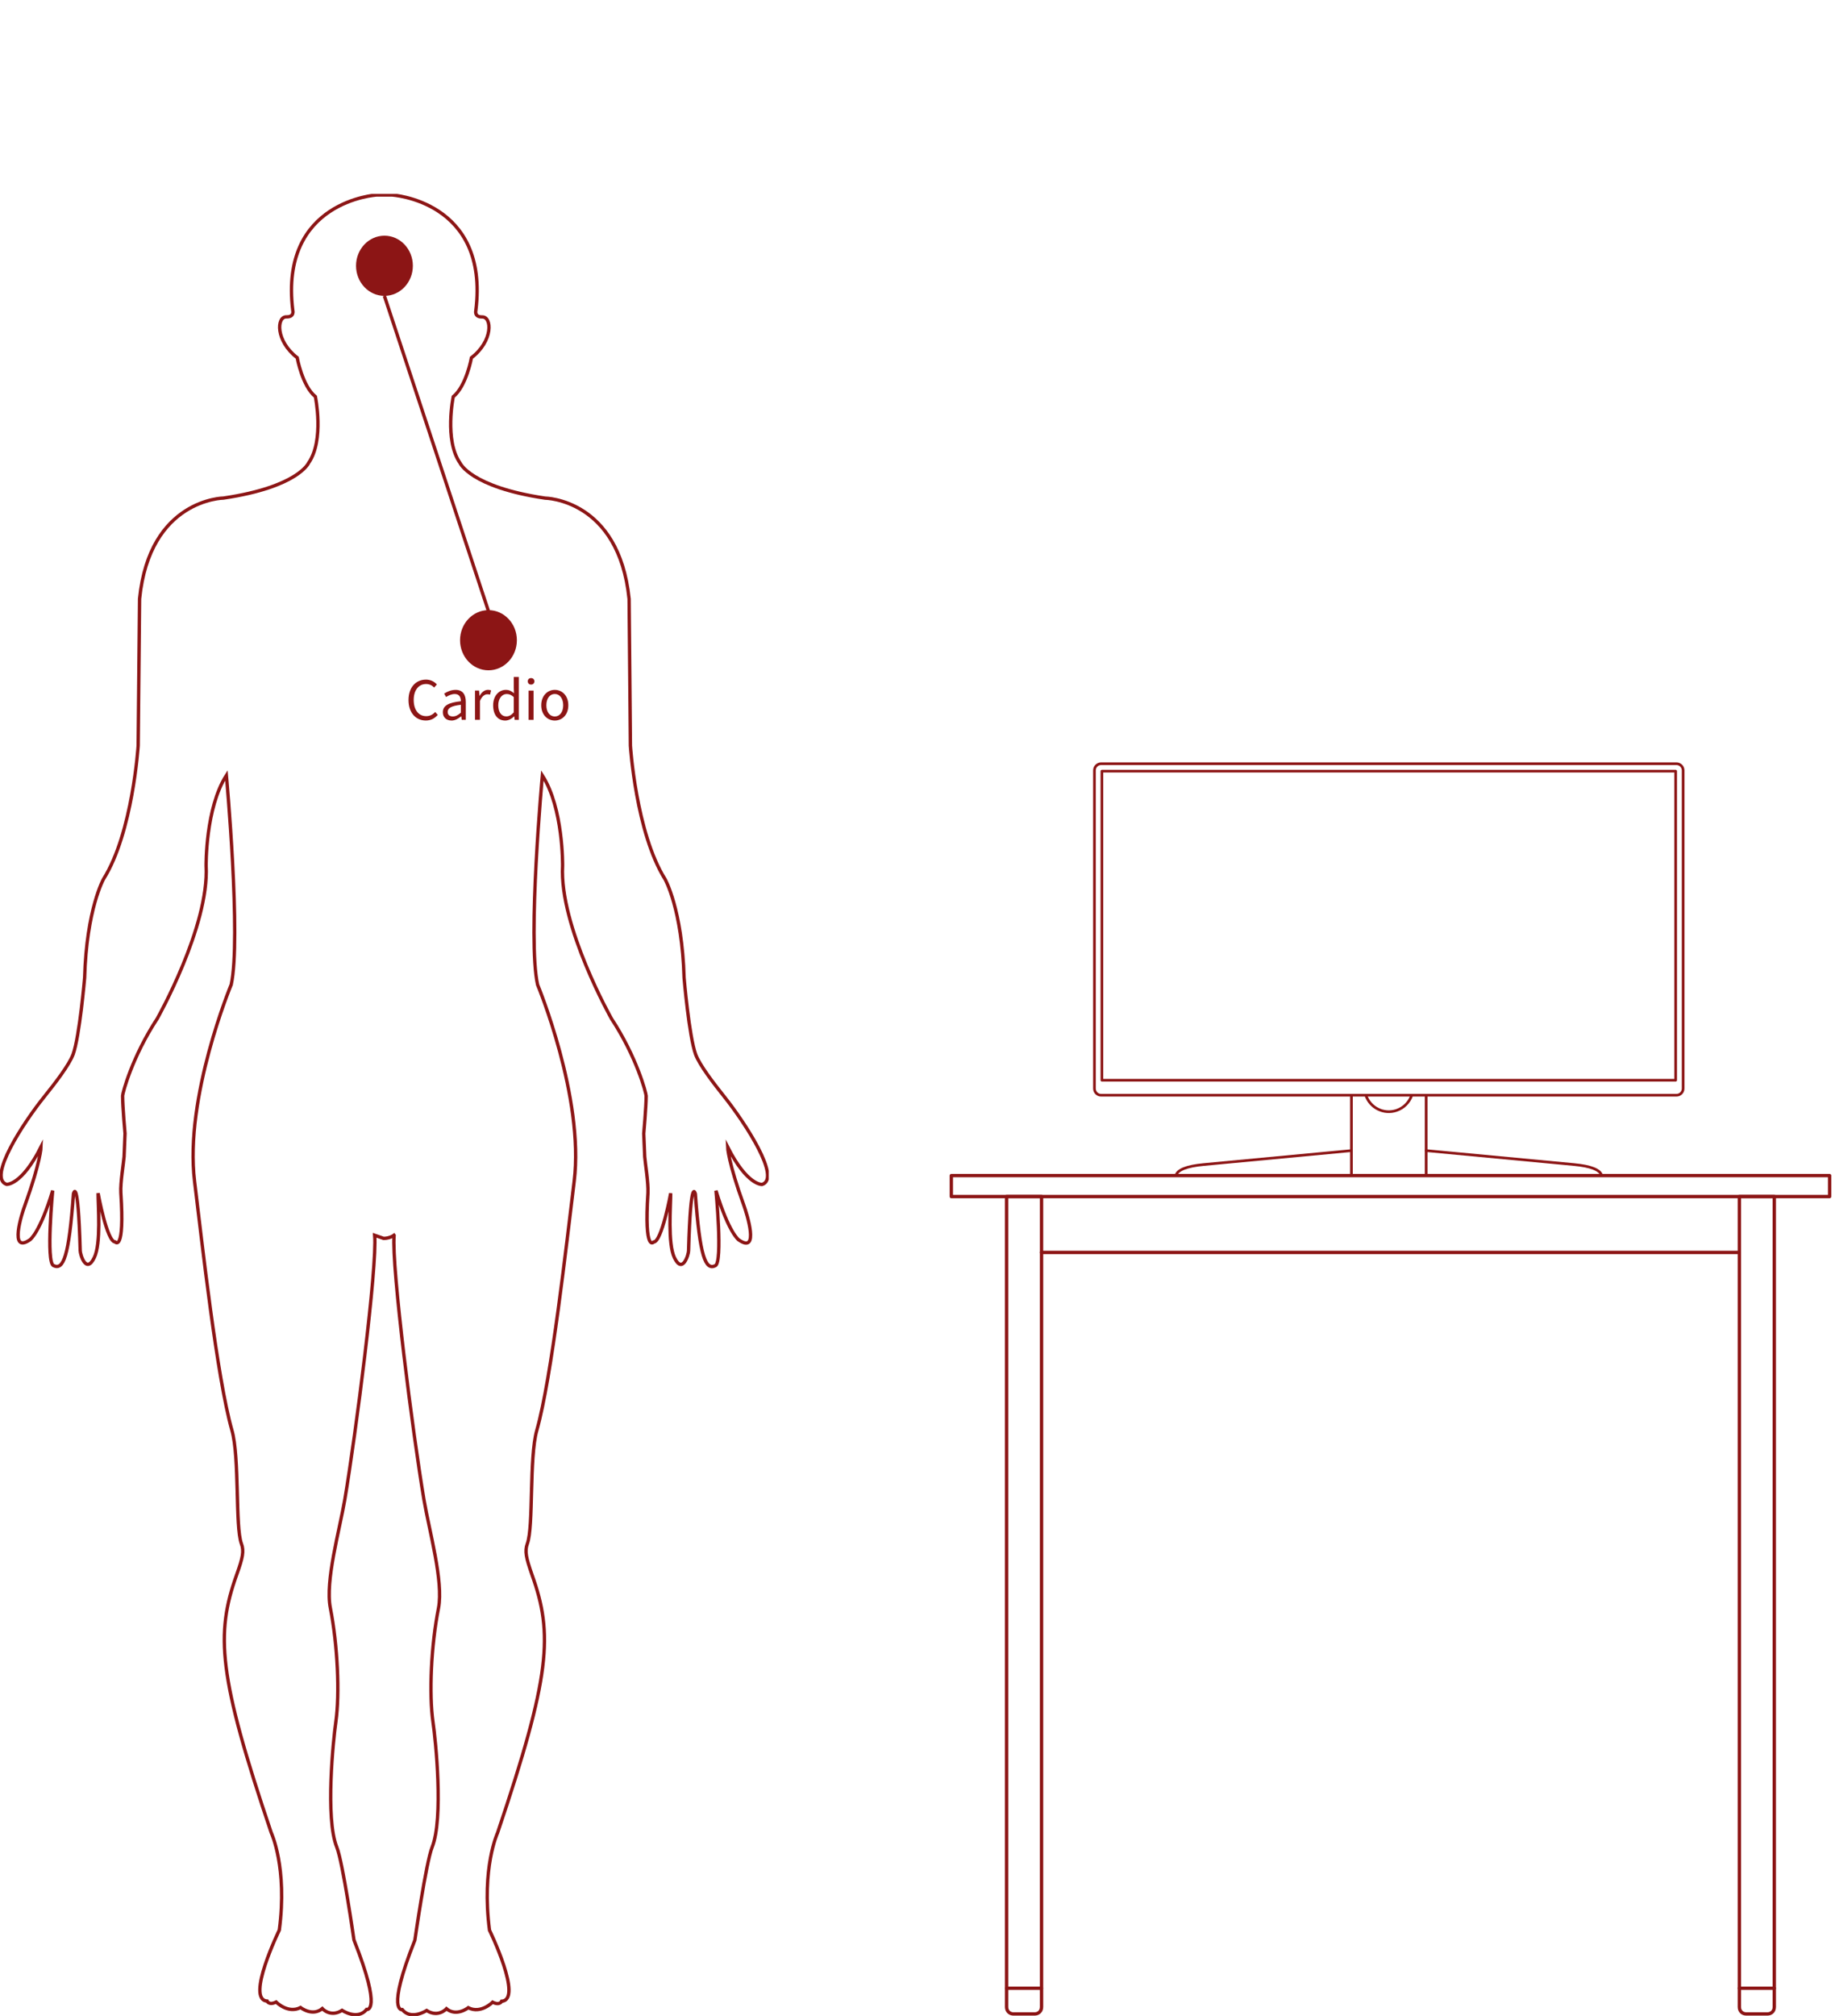 <?xml version="1.0" encoding="UTF-8"?>
<svg id="Ebene_1" data-name="Ebene 1" xmlns="http://www.w3.org/2000/svg" xmlns:xlink="http://www.w3.org/1999/xlink" viewBox="0 0 549 603">
  <defs>
    <style>
      .cls-1, .cls-2, .cls-3, .cls-4, .cls-5 {
        fill: none;
      }

      .cls-1, .cls-3, .cls-4, .cls-5 {
        stroke: #8c1515;
      }

      .cls-1, .cls-4 {
        stroke-linecap: round;
        stroke-linejoin: round;
      }

      .cls-6 {
        clip-path: url(#clippath);
      }

      .cls-2, .cls-7 {
        stroke-width: 0px;
      }

      .cls-8 {
        clip-path: url(#clippath-1);
      }

      .cls-9 {
        clip-path: url(#clippath-2);
      }

      .cls-3 {
        stroke-miterlimit: 10;
      }

      .cls-4 {
        stroke-width: .8px;
      }

      .cls-7 {
        fill: #8c1515;
      }
    </style>
    <clipPath id="clippath">
      <rect class="cls-2" x="327" y="228" width="177" height="124"/>
    </clipPath>
    <clipPath id="clippath-1">
      <rect class="cls-2" y="58" width="230" height="545"/>
    </clipPath>
    <clipPath id="clippath-2">
      <rect class="cls-2" x="283" y="350.03" width="266" height="254"/>
    </clipPath>
  </defs>
  <g class="cls-6">
    <g>
      <path class="cls-4" d="m426.67,351.56h52.51c-.52-1.68-3.27-2.75-8.26-3.22l-44.23-4.17"/>
      <path class="cls-4" d="m404.33,351.56h-52.5c.52-1.68,3.27-2.75,8.27-3.22l44.23-4.17"/>
      <path class="cls-4" d="m408.64,327.61c1.29,3.79,5.4,5.82,9.19,4.53,2.13-.72,3.81-2.4,4.53-4.53"/>
      <path class="cls-4" d="m404.33,327.61v23.95h22.35v-23.95"/>
      <path class="cls-4" d="m501.33,230.67h-171.66v92.45h171.66v-92.45Z"/>
      <path class="cls-4" d="m501.57,228.44h-172.14c-1.1,0-1.99.89-1.99,1.99v95.18c0,1.1.89,1.99,1.99,1.99h172.14c1.1,0,1.99-.89,1.99-1.99v-95.18c0-1.1-.89-1.99-1.99-1.99Z"/>
    </g>
  </g>
  <g class="cls-8">
    <path class="cls-3" d="m117.91,369.54c-.8,9.44,5.62,59.43,8.93,79.04,1.57,9.29,5.9,24.41,4.35,32.45-2.22,11.2-2.86,25.69-1.64,34.12.77,5.12,3.2,28.75-.27,37.4-1.82,4.53-5.15,27.76-5.15,27.76-8.68,21.88-3.78,20.81-3.78,20.81,2.68,3.29,7.29.26,7.29.26,3.51,2.23,5.93-.53,5.93-.53,3.01,2.49,6.52-.31,6.52-.31,3.78,1.96,7.29-1.65,7.29-1.65,2.17,1.09,2.71-.29,2.71-.29,6.51-.41-3.64-21.24-3.64-21.24-2.43-18.7,2.41-29.11,2.41-29.11,15.87-46.98,16.67-59.44,10.33-77.14-1.78-5.11-2.24-7.13-1.42-9.36,1.9-5.12.52-25.72,2.83-33.9,4.47-15.77,8.88-55.78,11.18-74.44,3.09-25.14-10.94-58.86-10.94-58.86-3.07-13.72,1.43-62.6,1.43-62.6,6.29,9.78,6.05,27.03,6.05,27.03-1,18.09,14.64,45.75,14.64,45.75,7.52,11.43,10.36,22.27,10.36,23.08,0,3.29-.72,11.26-.72,11.26l.29,6.94c.13,1.77,1.12,7.85.97,10.8-1.17,18.11,1.7,14.7,1.7,14.7,2.43,0,5.1-14.57,5.1-14.57,0,3.76-.92,15,1.11,19.25,2.43,5.06,4.21-.87,4.24-2.05.64-23.05,2.03-17.01,2.03-17.01,1.35,18.7,3.01,22.92,5.98,21.46,2.26-1.08.19-22.44.19-22.44,3.86,12.69,6.79,14.71,6.79,14.71,6.37,4.46,2.43-7.87,1.55-10.32-4.71-12.98-4.86-17.48-4.86-17.48,5.89,11.66,10.33,11.23,10.33,11.23,5.74-1.83-5.02-18.34-11.33-26.26-3.22-4.03-7.37-9.43-8.57-12.64-1.96-5.43-3.45-22.88-3.45-22.88-.59-20.6-5.7-29.54-5.7-29.54-8.72-13.94-10.36-39.93-10.36-39.93l-.39-43.89c-3.06-29.94-25.15-30.15-25.15-30.15-22.33-3.32-25.44-10.52-25.44-10.52-4.73-6.8-2.02-19.82-2.02-19.82,3.93-3.18,5.44-11.65,5.44-11.65,6.51-4.99,6.2-12.29,3.19-12.21-2.41.06-1.87-1.93-1.87-1.93,4.07-32.87-25.15-34.55-25.15-34.55h-4.46s-29.23,1.68-25.16,34.53c0,0,.55,2-1.89,1.93-3-.08-3.28,7.22,3.21,12.21,0,0,1.51,8.46,5.44,11.65,0,0,2.71,13.03-2.02,19.82,0,0-3.09,7.21-25.44,10.52,0,0-22.13.22-25.14,30.15l-.42,43.89s-1.61,25.99-10.36,39.93c0,0-5.08,8.95-5.66,29.54,0,0-1.49,17.45-3.44,22.88-1.19,3.19-5.34,8.59-8.59,12.63-6.36,7.89-17.06,24.38-11.33,26.26,0,0,4.46.43,10.33-11.23,0,0-.12,4.46-4.82,17.48-.93,2.41-4.86,14.74,1.51,10.32,0,0,2.95-2.02,6.79-14.71,0,0-2.06,21.36.23,22.44,2.99,1.46,4.63-2.76,5.98-21.46,0,0,1.38-6.04,2.02,17.01.03,1.19,1.78,7.12,4.22,2.05,2.06-4.24,1.13-15.47,1.13-19.25,0,0,2.64,14.57,5.1,14.57,0,0,2.9,3.41,1.71-14.7-.19-2.96.85-9.03.97-10.8l.28-6.94s-.72-7.95-.72-11.26c0-.82,2.85-11.65,10.36-23.08,0,0,15.63-27.67,14.62-45.75,0,0-.22-17.25,6.07-27.03,0,0,4.46,48.87,1.44,62.6,0,0-14.05,33.71-10.96,58.86,2.28,18.72,6.69,58.67,11.17,74.44,2.34,8.17.95,28.75,2.83,33.9.85,2.23.4,4.29-1.42,9.35-6.31,17.7-5.51,30.17,10.36,77.14,0,0,4.89,10.41,2.41,29.11,0,0-10.13,20.82-3.65,21.23,0,0,.5,1.38,2.71.29,0,0,3.51,3.61,7.3,1.65,0,0,3.51,2.8,6.51.31,0,0,2.41,2.76,5.91.53,0,0,4.6,3.1,7.34-.26,0,0,4.86,1.08-3.79-20.81,0,0-3.31-23.2-5.14-27.76-3.48-8.64-1.02-32.32-.28-37.4,1.2-8.48.55-22.94-1.64-34.12-1.6-8.01,2.73-23.15,4.33-32.45,3.29-19.58,9.74-69.58,8.93-79.04l2.67.93c1.91,0,3.11-.93,3.11-.93h0Z"/>
  </g>
  <path class="cls-7" d="m127.39,215.52c-2.95,0-5.17-2.27-5.17-6.12s2.23-6.12,5.24-6.12c1.4,0,2.56.65,3.24,1.46l-.81.92c-.63-.67-1.44-1.06-2.41-1.06-2.21,0-3.71,1.84-3.71,4.77s1.44,4.84,3.73,4.84c1.1,0,1.94-.43,2.7-1.24l.77.86c-.95,1.08-2.05,1.69-3.58,1.69Zm7.67,0c-1.46,0-2.57-.9-2.57-2.48,0-1.96,1.66-2.88,5.4-3.29-.02-1.1-.4-2.16-1.82-2.16-1.01,0-1.93.47-2.61.9l-.58-1.01c.81-.54,2.03-1.13,3.44-1.13,2.12,0,3.04,1.42,3.04,3.6v5.36h-1.22l-.13-1.04h-.05c-.86.7-1.8,1.26-2.9,1.26Zm.41-1.22c.85,0,1.57-.38,2.41-1.13v-2.36c-2.95.34-3.94,1.01-3.94,2.14,0,.97.68,1.35,1.53,1.35Zm6.64,1.01v-8.75h1.22l.13,1.58h.05c.58-1.1,1.48-1.8,2.48-1.8.38,0,.65.05.94.18l-.32,1.26c-.27-.07-.45-.11-.81-.11-.74,0-1.62.54-2.21,2.02v5.62h-1.48Zm9.05.22c-2.2,0-3.62-1.66-3.62-4.57s1.8-4.61,3.8-4.61c1.01,0,1.67.38,2.45,1.01l-.07-1.49v-3.37h1.49v12.82h-1.22l-.13-1.03h-.05c-.68.67-1.62,1.24-2.65,1.24Zm.32-1.24c.81,0,1.51-.4,2.23-1.21v-4.57c-.74-.67-1.4-.92-2.12-.92-1.4,0-2.52,1.35-2.52,3.35s.88,3.35,2.41,3.35Zm6.67,1.03v-8.75h1.48v8.75h-1.48Zm.74-10.55c-.58,0-.99-.38-.99-.97s.41-.97.99-.97.99.4.99.97-.41.97-.99.97Zm7.09,10.76c-2.14,0-4.05-1.67-4.05-4.57s1.91-4.61,4.05-4.61,4.05,1.67,4.05,4.61-1.91,4.57-4.05,4.57Zm0-1.22c1.51,0,2.52-1.35,2.52-3.35s-1.01-3.38-2.52-3.38-2.52,1.37-2.52,3.38,1.03,3.35,2.52,3.35Z"/>
  <line class="cls-5" x1="115" y1="88.5" x2="146.14" y2="182.81"/>
  <path class="cls-7" d="m123.52,79.5c0,5-3.83,9-8.5,9s-8.5-4-8.5-9,3.83-9,8.5-9,8.5,4,8.5,9Z"/>
  <path class="cls-7" d="m154.64,191.5c0,5-3.83,9-8.5,9s-8.5-4-8.5-9,3.83-9,8.5-9,8.5,4,8.5,9Z"/>
  <g class="cls-9">
    <g>
      <path class="cls-1" d="m547.39,351.64h-262.77v6.27h262.77v-6.27Z"/>
      <path class="cls-1" d="m301.16,357.91v242.42c0,1.21.86,2.08,2.08,2.08h6.29c1.21,0,2.08-.86,2.08-2.08v-242.42h-10.46Z"/>
      <path class="cls-1" d="m530.84,357.91v242.42c0,1.21-.86,2.08-2.08,2.08h-6.29c-1.21,0-2.08-.86-2.08-2.08v-242.42h10.46Z"/>
      <path class="cls-1" d="m311.6,374.63h208.79"/>
      <path class="cls-1" d="m301.16,594.72h10.44"/>
      <path class="cls-1" d="m530.84,594.72h-10.44"/>
    </g>
  </g>
</svg>